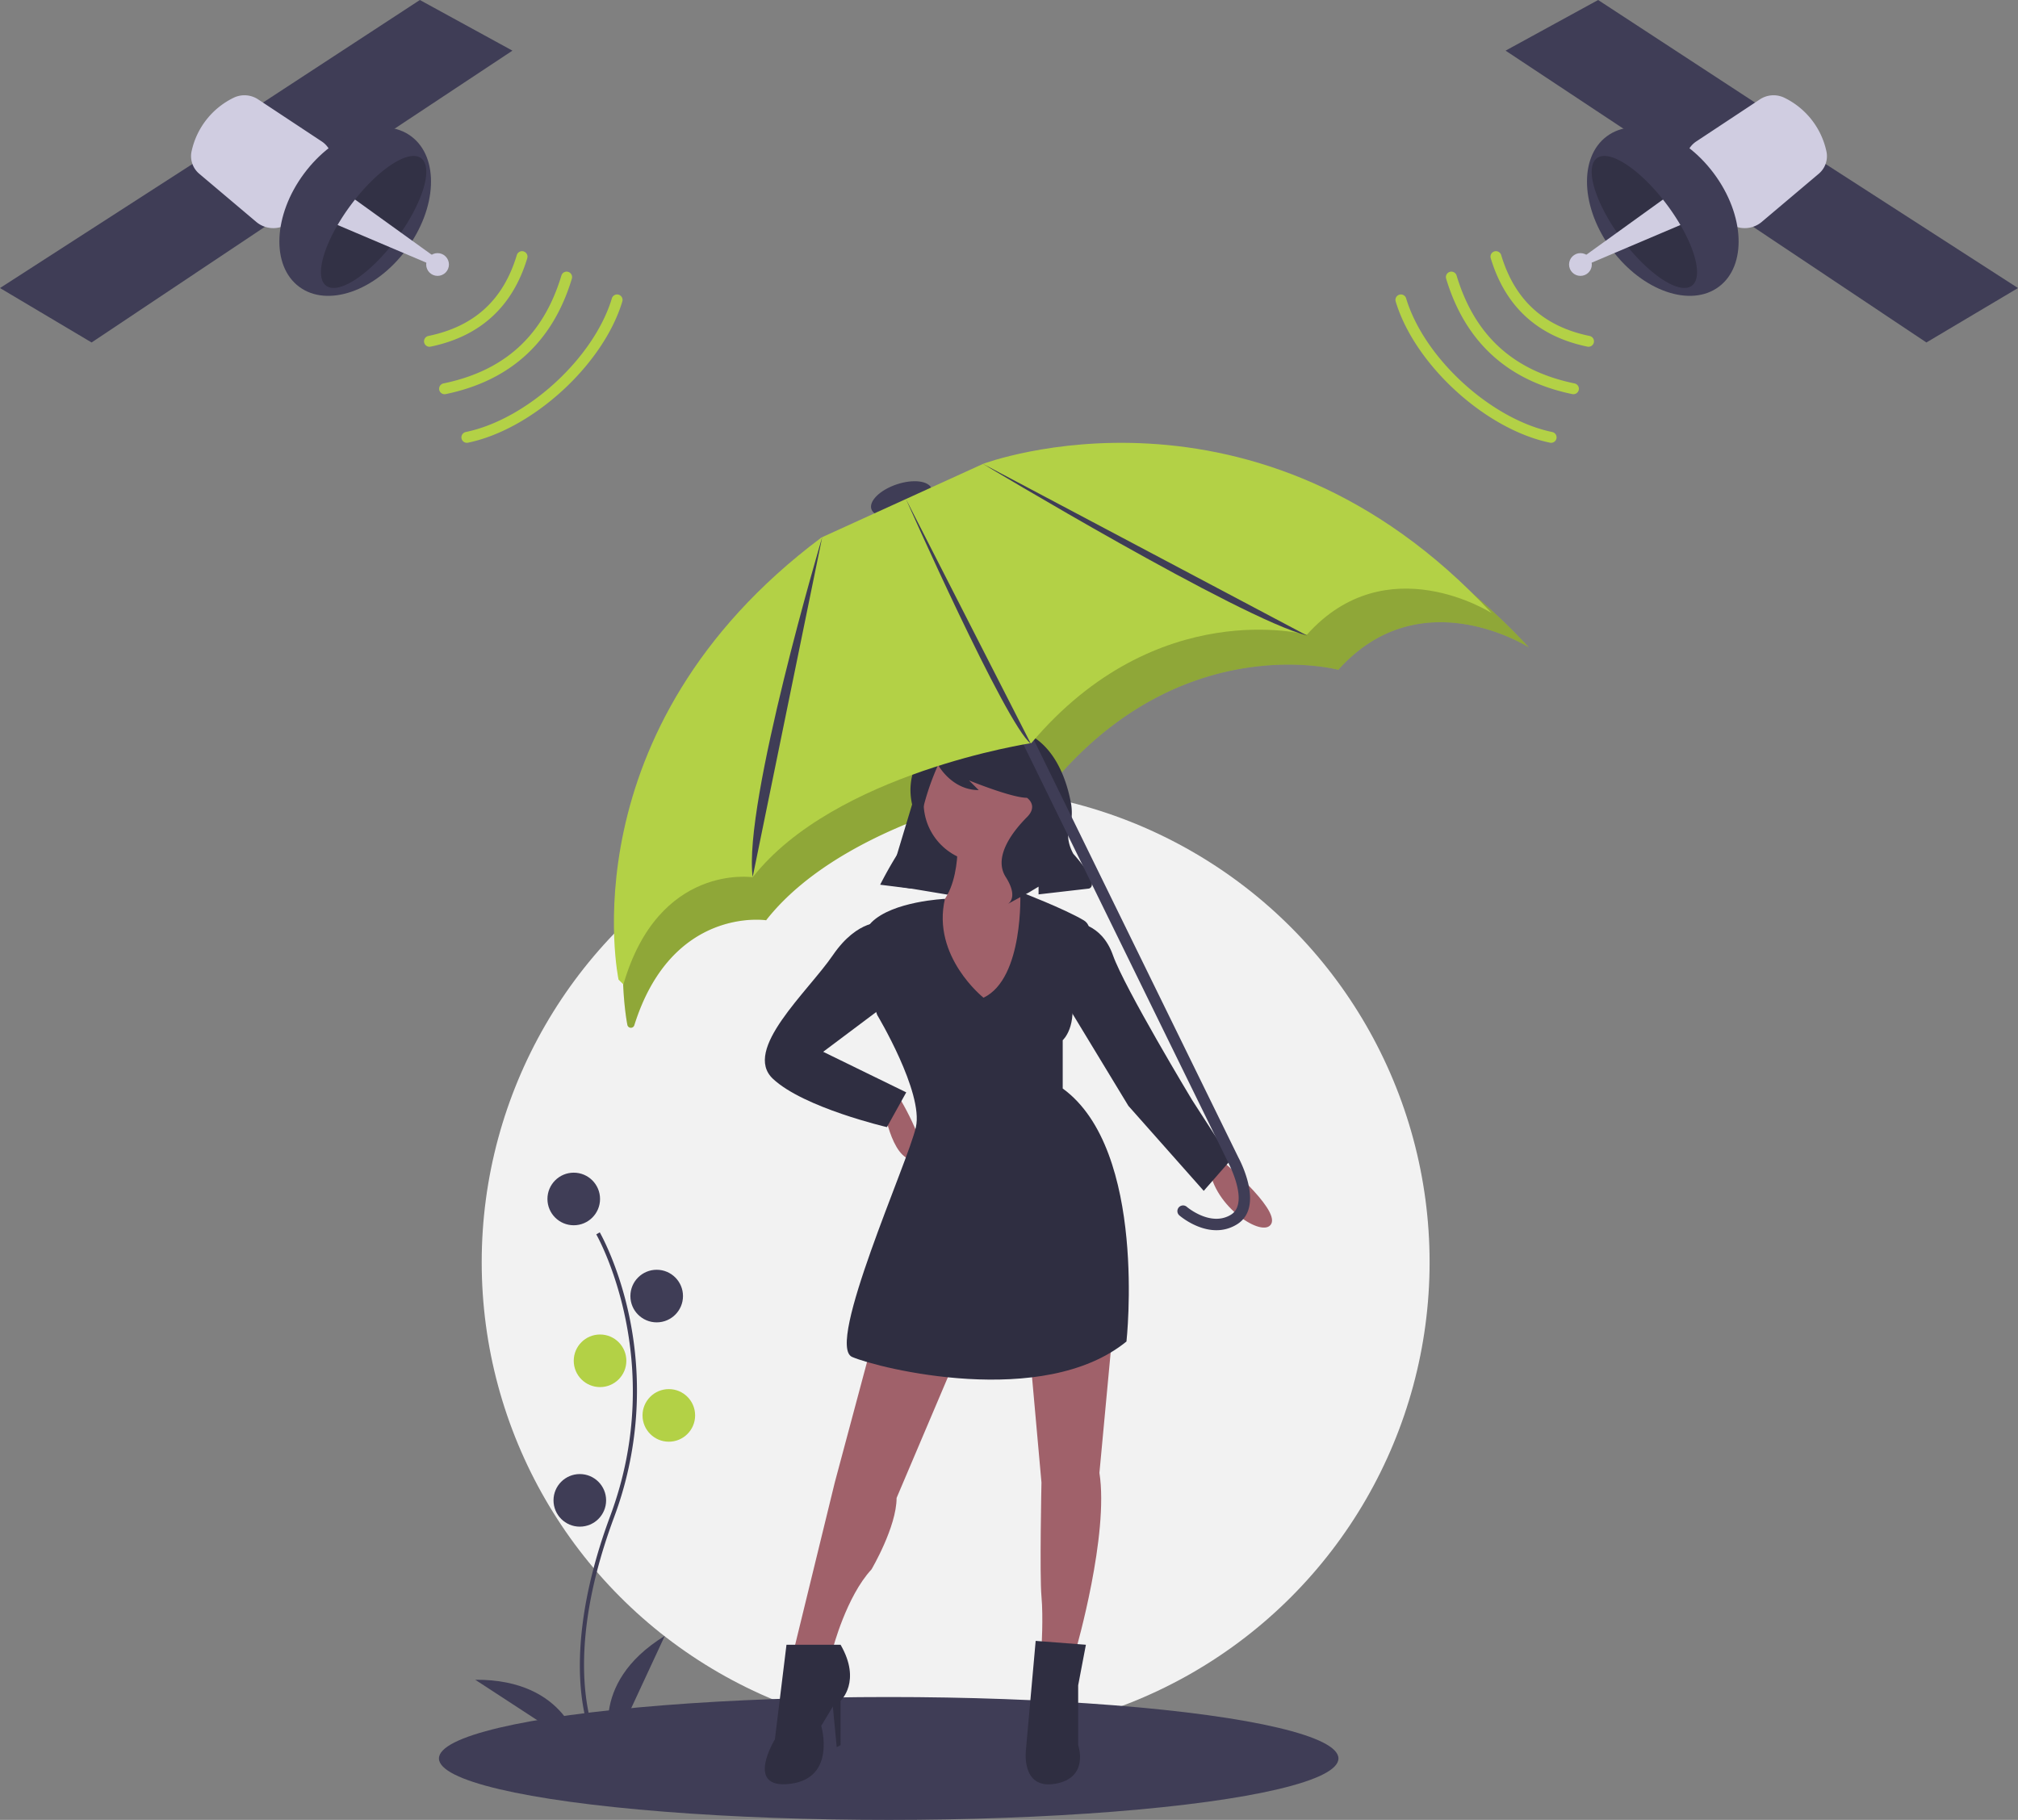 <svg id="bcdff026-9b21-4da7-924c-007c0e295dcb" data-name="Layer 1" xmlns="http://www.w3.org/2000/svg" width="921.67" height="831.295" viewBox="0 0 921.67 831.295"><rect x="0" y="0" width="921.67" height="831.295" fill="#808080" stroke="none"/><title>privacy_protection</title><circle cx="436.469" cy="576.556" r="216.462" fill="#f2f2f2"/><ellipse cx="405.89" cy="803.234" rx="205.412" ry="28.061" fill="#3f3d56"/><ellipse cx="550.935" cy="262.308" rx="14.54" ry="7.058" transform="translate(-194.028 154.86) rotate(-18.58)" fill="#3f3d56"/><path d="M521.46,294.479l76.275-34.754S726.957,210.881,837.5,330.109c0,0-49.542-31.803-87.094,10.207,0,0-70.662-19.117-129.961,51.124,0,0-92.747,14.045-131.375,63.265,0,0-43.064-6.623-60.205,47.97a1.637,1.637,0,0,1-2.709.674h0a1.627,1.627,0,0,1-.46-.859C424.087,494.054,405.147,381.505,521.46,294.479Z" transform="translate(-139.165 -34.352)" fill="#b3d146"/><path d="M521.46,294.479l76.275-34.754S726.957,210.881,837.5,330.109c0,0-49.542-31.803-87.094,10.207,0,0-70.662-19.117-129.961,51.124,0,0-92.747,14.045-131.375,63.265,0,0-43.064-6.623-60.205,47.97a1.637,1.637,0,0,1-2.709.674h0a1.627,1.627,0,0,1-.46-.859C424.087,494.054,405.147,381.505,521.46,294.479Z" transform="translate(-139.165 -34.352)" opacity="0.2"/><polygon points="405.524 404.125 437.285 409.419 447.872 359.13 422.287 348.543 405.524 404.125" fill="#2f2e41"/><circle cx="449.196" cy="366.629" r="27.35" fill="#a0616a"/><path d="M576.45,416.421s2.647,33.526-17.645,36.173,17.645,62.64,27.35,61.758,27.35-65.287,27.35-65.287S590.566,433.184,598.506,419.068Z" transform="translate(-139.165 -34.352)" fill="#a0616a"/><path d="M542.483,538.614s3.529,25.585,14.116,25.585-7.058-29.114-7.058-29.114Z" transform="translate(-139.165 -34.352)" fill="#a0616a"/><path d="M696.878,564.199s26.468,22.056,22.939,29.114-26.468-7.94-28.232-25.585Z" transform="translate(-139.165 -34.352)" fill="#a0616a"/><path d="M537.189,648.896l-16.763,62.64-18.527,75.874h17.645s6.176-23.821,17.645-36.173c0,0,11.469-19.41,11.469-32.644l27.35-64.405Z" transform="translate(-139.165 -34.352)" fill="#a0616a"/><path d="M609.535,652.425l5.294,59.111s-.882,42.348,0,52.053,0,23.821,0,23.821h15.881s14.998-52.053,10.587-80.285l6.176-66.169Z" transform="translate(-139.165 -34.352)" fill="#a0616a"/><path d="M588.36,490.09s-23.77-18.837-17.62-45.15c0,0-23.846,1.037-33.551,10.742s2.647,42.348,2.647,42.348,21.174,35.29,17.645,51.171-41.466,99.695-29.114,104.989,87.343,23.821,125.281-7.058c0,0,9.705-87.343-29.114-115.576V509.499s7.058-6.176,3.529-22.056c0,0,14.998-27.35,6.176-32.644s-29.089-13.051-29.089-13.051S606.888,481.267,588.36,490.09Z" transform="translate(-139.165 -34.352)" fill="#2f2e41"/><path d="M542.483,455.682S531.014,453.917,519.544,470.68s-41.466,43.231-27.35,56.464,52.053,22.056,52.053,22.056l8.823-15.881-37.937-18.527,31.761-23.821Z" transform="translate(-139.165 -34.352)" fill="#2f2e41"/><path d="M629.827,455.682s12.352,0,17.645,14.998,36.173,66.169,36.173,66.169l17.645,27.35-12.352,14.116-34.408-38.819-32.644-53.818Z" transform="translate(-139.165 -34.352)" fill="#2f2e41"/><path d="M523.073,785.646h-24.703l-5.294,43.231s-14.116,22.939,7.058,20.292,14.116-26.468,14.116-26.468l5.294-8.823,1.765,18.527,1.765-.882V811.231S532.778,802.409,523.073,785.646Z" transform="translate(-139.165 -34.352)" fill="#2f2e41"/><path d="M635.12,785.646l-22.939-1.765-4.411,49.406s-2.647,18.527,13.234,15.881S631.591,831.523,631.591,831.523v-27.35Z" transform="translate(-139.165 -34.352)" fill="#2f2e41"/><path d="M568.51,373.191s-12.853,4.284-13.506,21.204a30.011,30.011,0,0,0,.892,8.034c.724,3.067,1.189,9.667-4.42,18.291a181.064,181.064,0,0,0-10.276,17.677l-.04.08,14.116,1.765,3.002-23.398a116.515,116.515,0,0,1,9.252-32.848l.098-.218s6.176,11.469,18.527,11.469l-4.411-4.411s19.41,7.94,26.468,7.94c0,0,5.294,3.529,0,8.823s-15.881,17.645-9.705,27.35.882,12.352.882,12.352l9.705-5.294,4.411-2.647v3.529l22.939-2.647s6.176-.882-7.058-15.881c0,0-3.495-5.824-1.966-10.848a25.339,25.339,0,0,0,.963-11.85C625.418,385.124,613.786,352.242,568.51,373.191Z" transform="translate(-139.165 -34.352)" fill="#2f2e41"/><path d="M706.472,591.749c8.73-8.877-.939-27.263-1.695-28.661L605.075,359.495a2.596,2.596,0,0,0-4.663,2.283L700.165,565.472l.028.051c.099.182,9.726,18.466,1.152,23.705-9.234,5.646-20.002-3.5-20.109-3.593a2.596,2.596,0,1,0-3.394,3.928c.556.481,13.78,11.696,26.211,4.094A12.575,12.575,0,0,0,706.472,591.749Z" transform="translate(-139.165 -34.352)" fill="#3f3d56"/><path d="M514.327,279.881l73.873-33.66s125.154-47.306,232.217,68.169c0,0-47.983-30.801-84.352,9.886,0,0-68.437-18.515-125.87,49.515,0,0-89.827,13.603-127.239,61.274,0,0-43.007-6.614-59.061,48.954l-2.221-2.184S397.221,367.501,514.327,279.881Z" transform="translate(-139.165 -34.352)" fill="#b3d146"/><path d="M514.692,279.671s-36.173,121.752-31.761,155.277" transform="translate(-139.165 -34.352)" fill="#3f3d56"/><path d="M552.922,262.295s45.585,102.955,57.054,111.777" transform="translate(-139.165 -34.352)" fill="#3f3d56"/><path d="M587.919,246.145s117.34,70.581,148.219,78.521" transform="translate(-139.165 -34.352)" fill="#3f3d56"/><path d="M411.507,832.899c-.212-.346-5.212-8.695-6.945-26.03-1.59-15.904-.568-42.712,13.335-80.106,26.338-70.841-6.07-128-6.401-128.569l1.599-.928c.084.144,8.447,14.718,13.387,37.923a165.447,165.447,0,0,1-6.852,92.218c-26.293,70.72-6.746,104.199-6.545,104.529Z" transform="translate(-139.165 -34.352)" fill="#3f3d56"/><circle cx="262.043" cy="547.669" r="12.012" fill="#3f3d56"/><circle cx="299.926" cy="592.02" r="12.012" fill="#3f3d56"/><circle cx="274.055" cy="621.587" r="12.012" fill="#b3d146"/><circle cx="305.469" cy="646.534" r="12.012" fill="#b3d146"/><circle cx="264.815" cy="685.34" r="12.012" fill="#3f3d56"/><path d="M418.763,833.341s-12.012-29.567,24.023-51.742Z" transform="translate(-139.165 -34.352)" fill="#3f3d56"/><path d="M403.991,832.804s-5.467-31.442-47.777-31.172Z" transform="translate(-139.165 -34.352)" fill="#3f3d56"/><polygon points="191.762 0 234.041 23.132 152.123 77.386 112.936 51.535 191.762 0" fill="#3f3d56"/><polygon points="90.089 73.493 0 131.572 41.837 156.437 131.892 96.318 90.089 73.493" fill="#3f3d56"/><path d="M245.835,79.02a35.508,35.508,0,0,0-19.113,24.204,10.494,10.494,0,0,0,3.442,10.497l26.044,21.995a12.072,12.072,0,0,0,13.651,1.317c10.589-5.872,27.594-18.199,20.001-33.809A10.792,10.792,0,0,0,286.1,98.954l-29.026-19.194A11.331,11.331,0,0,0,245.835,79.02Z" transform="translate(-139.165 -34.352)" fill="#d0cde1"/><ellipse cx="301.389" cy="130.984" rx="42.841" ry="29.094" transform="translate(-122.827 260.149) rotate(-53.33)" fill="#3f3d56"/><path d="M288.128,164.859c5.281,3.934,17.84-3.821,29.129-17.579q1.5-1.824,2.965-3.789,1.073-1.443,2.069-2.886c10.468-15.126,14.606-29.962,9.199-33.987-5.447-4.058-18.625,4.311-30.178,18.871q-.968,1.224-1.916,2.496a98.897,98.897,0,0,0-6.057,9.14C285.893,149.907,283.472,161.391,288.128,164.859Z" transform="translate(-139.165 -34.352)" opacity="0.2"/><path d="M293.339,137.126,317.257,147.28l17.113,7.265,2.531-3.416L322.291,140.606l-20.979-15.116q-.968,1.224-1.916,2.496A98.897,98.897,0,0,0,293.339,137.126Z" transform="translate(-139.165 -34.352)" fill="#d0cde1"/><circle cx="199.844" cy="120.82" r="5.199" fill="#d0cde1"/><path d="M340.535,210.092a2.482,2.482,0,0,1,1.176-.6c28.002-5.786,45.622-21.909,53.865-49.289a2.491,2.491,0,0,1,4.771,1.436c-8.697,28.887-28.085,46.628-57.628,52.732a2.491,2.491,0,0,1-2.184-4.279Z" transform="translate(-139.165 -34.352)" fill="#b3d146"/><path d="M333.643,188.415a2.477,2.477,0,0,1,1.176-.6c20.996-4.339,34.207-16.427,40.388-36.957a2.491,2.491,0,0,1,4.771,1.436c-6.663,22.131-21.517,35.723-44.151,40.4a2.491,2.491,0,0,1-2.184-4.279Z" transform="translate(-139.165 -34.352)" fill="#b3d146"/><path d="M350.717,232.289a2.477,2.477,0,0,1,1.176-.6c27.945-5.774,58.504-33.737,66.73-61.061a2.491,2.491,0,0,1,4.771,1.436c-8.69,28.865-40.972,58.404-70.493,64.504a2.491,2.491,0,0,1-2.184-4.279Z" transform="translate(-139.165 -34.352)" fill="#b3d146"/><polygon points="729.909 0 687.63 23.132 769.547 77.386 808.734 51.535 729.909 0" fill="#3f3d56"/><polygon points="831.582 73.493 921.67 131.572 879.833 156.437 789.779 96.318 831.582 73.493" fill="#3f3d56"/><path d="M954.165,79.02a35.508,35.508,0,0,1,19.113,24.204,10.494,10.494,0,0,1-3.442,10.497l-26.044,21.995a12.072,12.072,0,0,1-13.651,1.317c-10.589-5.872-27.594-18.199-20.001-33.809a10.792,10.792,0,0,1,3.76-4.27l29.026-19.194A11.331,11.331,0,0,1,954.165,79.02Z" transform="translate(-139.165 -34.352)" fill="#d0cde1"/><ellipse cx="898.611" cy="130.984" rx="29.094" ry="42.841" transform="translate(-39.546 528.222) rotate(-36.67)" fill="#3f3d56"/><path d="M911.872,164.859c-5.281,3.934-17.84-3.821-29.129-17.579q-1.5-1.824-2.965-3.789-1.073-1.443-2.069-2.886c-10.468-15.126-14.606-29.962-9.199-33.987,5.447-4.058,18.625,4.311,30.178,18.871q.968,1.224,1.916,2.496a98.897,98.897,0,0,1,6.057,9.14C914.107,149.907,916.528,161.391,911.872,164.859Z" transform="translate(-139.165 -34.352)" opacity="0.2"/><path d="M906.661,137.126,882.743,147.28,865.63,154.545l-2.531-3.416,14.61-10.523,20.979-15.116q.968,1.224,1.916,2.496A98.897,98.897,0,0,1,906.661,137.126Z" transform="translate(-139.165 -34.352)" fill="#d0cde1"/><circle cx="721.826" cy="120.82" r="5.199" fill="#d0cde1"/><path d="M859.465,210.092a2.482,2.482,0,0,0-1.176-.6c-28.002-5.786-45.622-21.909-53.865-49.289a2.491,2.491,0,0,0-4.771,1.436c8.697,28.887,28.085,46.628,57.628,52.732a2.491,2.491,0,0,0,2.184-4.279Z" transform="translate(-139.165 -34.352)" fill="#b3d146"/><path d="M866.357,188.415a2.477,2.477,0,0,0-1.176-.6c-20.996-4.339-34.207-16.427-40.388-36.957a2.491,2.491,0,0,0-4.771,1.436c6.663,22.131,21.517,35.723,44.151,40.4a2.491,2.491,0,0,0,2.184-4.279Z" transform="translate(-139.165 -34.352)" fill="#b3d146"/><path d="M849.283,232.289a2.477,2.477,0,0,0-1.176-.6c-27.945-5.774-58.504-33.737-66.73-61.061a2.491,2.491,0,0,0-4.771,1.436c8.69,28.865,40.972,58.404,70.493,64.504a2.491,2.491,0,0,0,2.184-4.279Z" transform="translate(-139.165 -34.352)" fill="#b3d146"/></svg>
